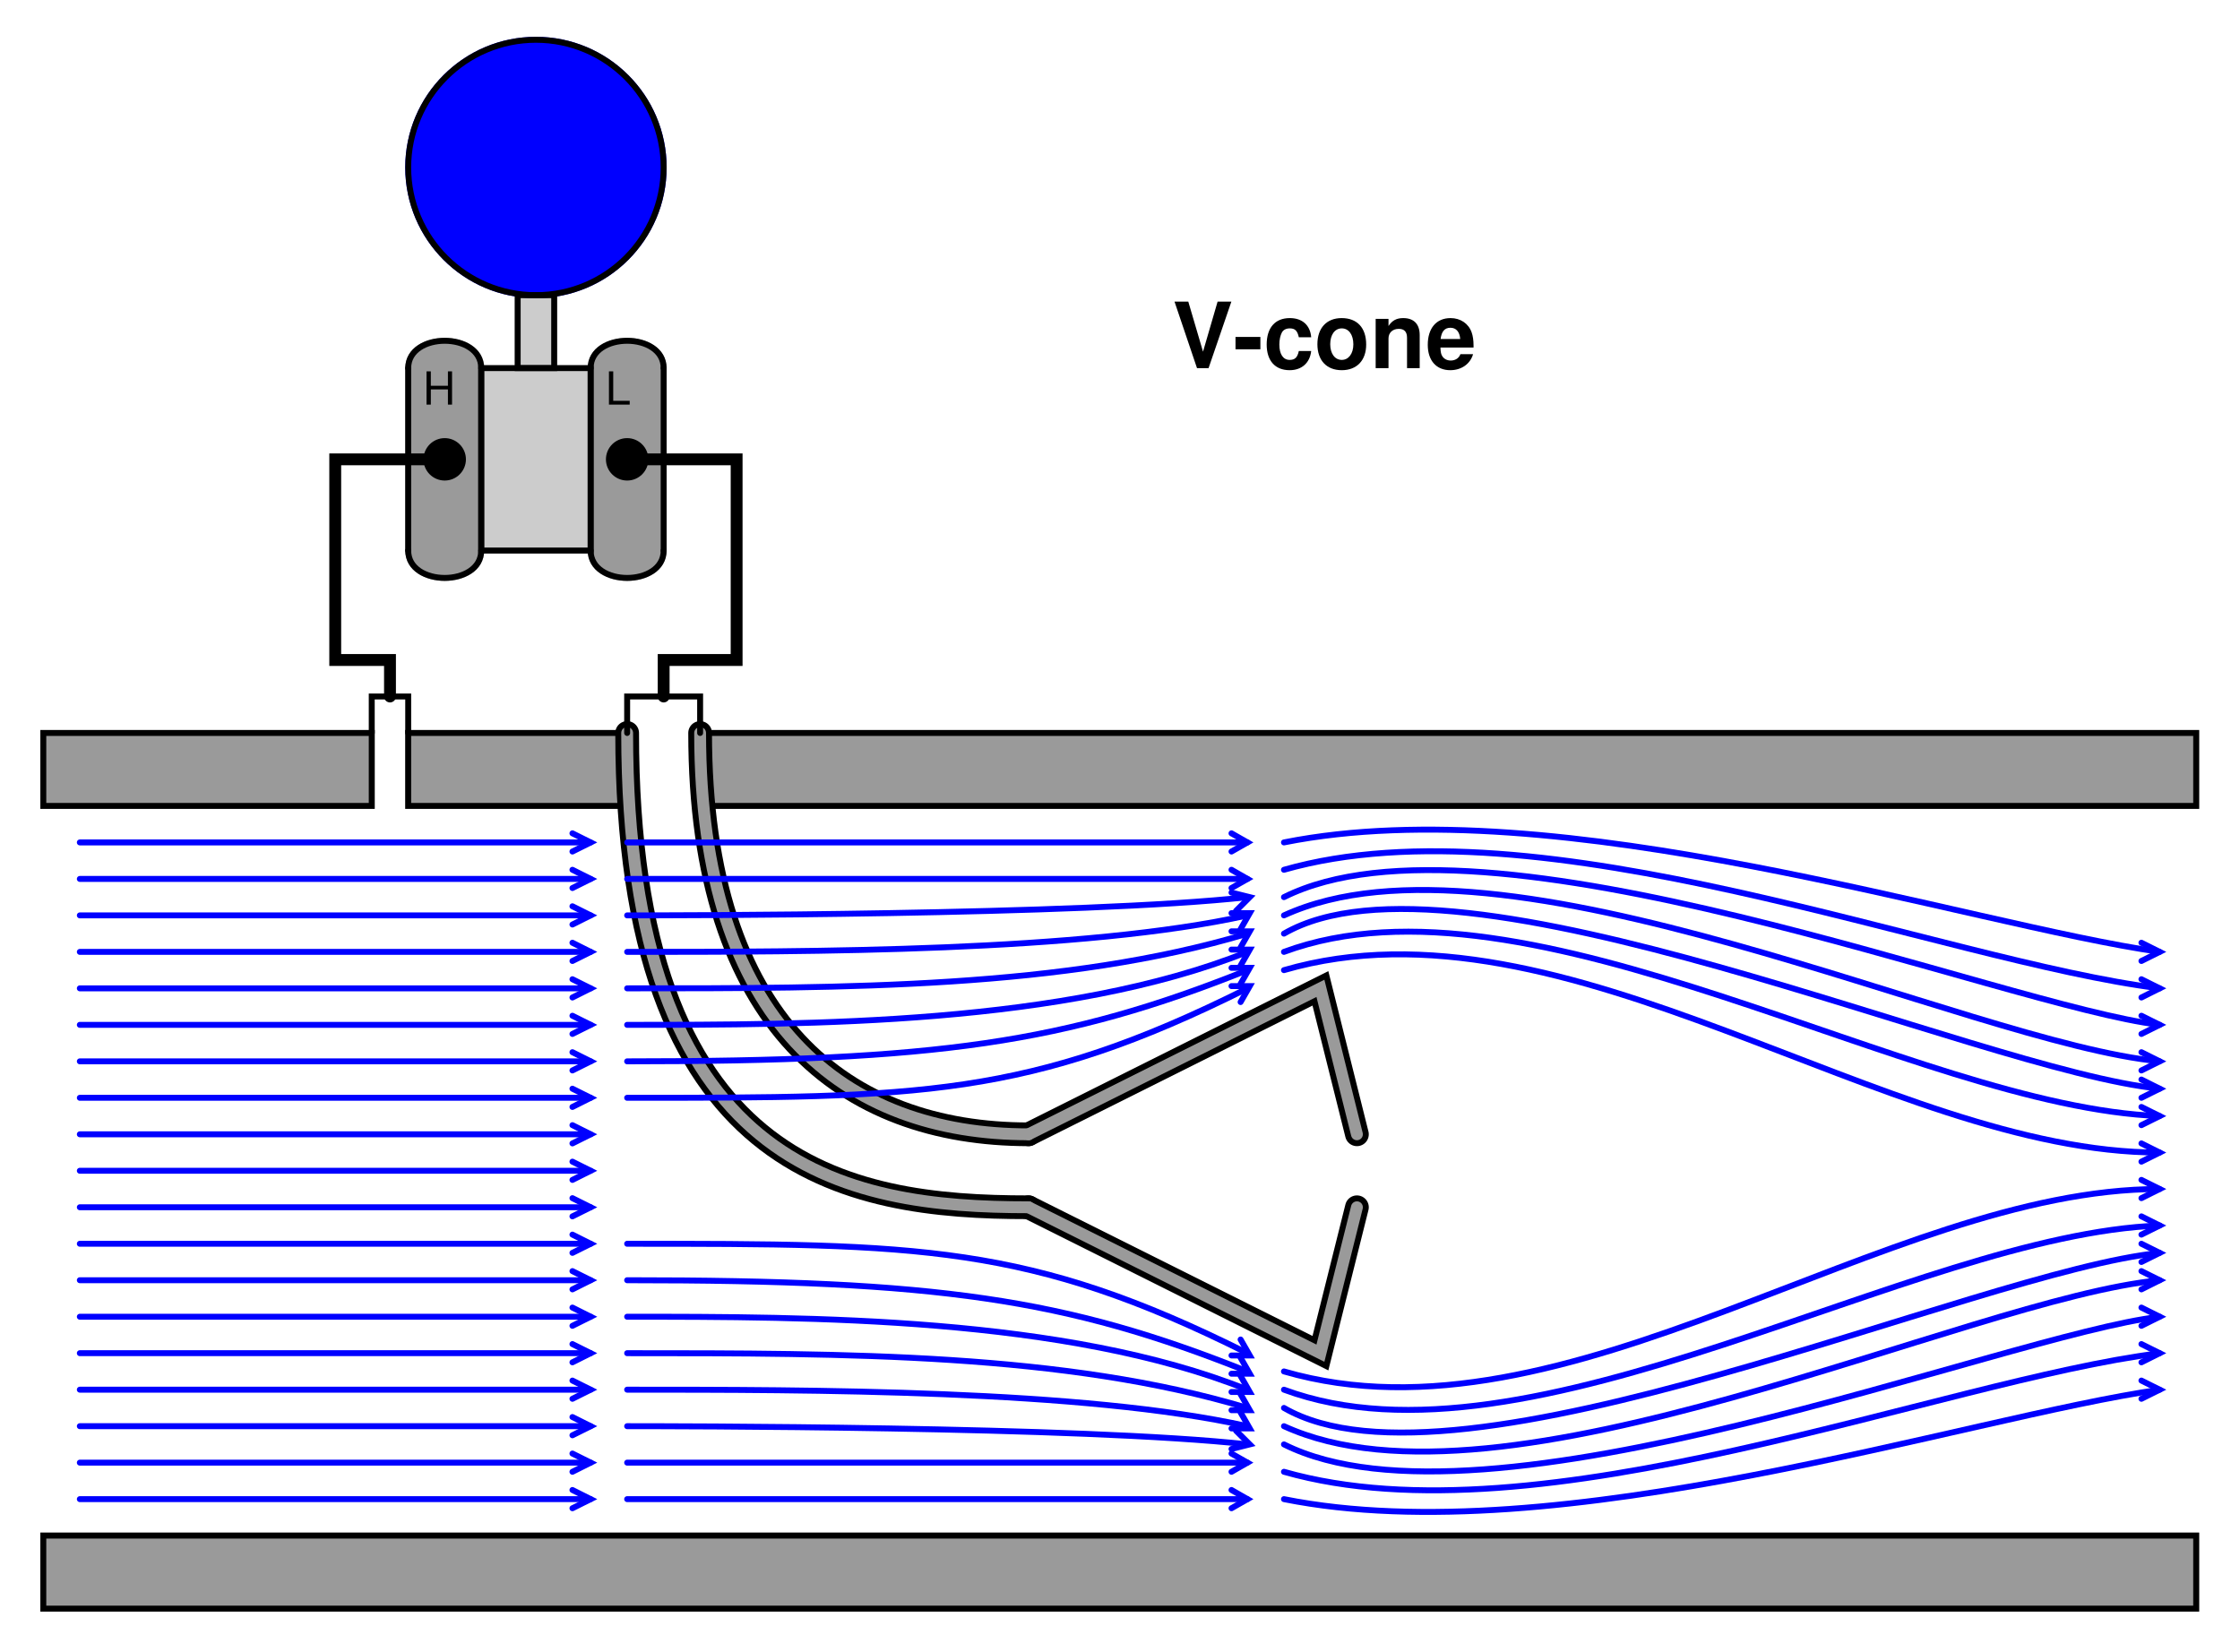 <?xml version="1.0" encoding="UTF-8"?>
<svg xmlns="http://www.w3.org/2000/svg" xmlns:xlink="http://www.w3.org/1999/xlink" viewBox="0 0 220.999 163" version="1.2">
<defs>
<g>
<symbol overflow="visible" id="glyph0-0">
<path style="stroke:none;" d=""/>
</symbol>
<symbol overflow="visible" id="glyph0-1">
<path style="stroke:none;" d="M 2.484 -1.5 L 2.484 0 L 2.891 0 L 2.891 -3.281 L 2.484 -3.281 L 2.484 -1.859 L 0.797 -1.859 L 0.797 -3.281 L 0.375 -3.281 L 0.375 0 L 0.797 0 L 0.797 -1.5 Z M 2.484 -1.5 "/>
</symbol>
<symbol overflow="visible" id="glyph0-2">
<path style="stroke:none;" d="M 0.781 -3.281 L 0.359 -3.281 L 0.359 0 L 2.406 0 L 2.406 -0.375 L 0.781 -0.375 Z M 0.781 -3.281 "/>
</symbol>
<symbol overflow="visible" id="glyph1-0">
<path style="stroke:none;" d=""/>
</symbol>
<symbol overflow="visible" id="glyph1-1">
<path style="stroke:none;" d="M 3.578 0 L 5.828 -6.562 L 4.469 -6.562 L 3.031 -1.625 L 1.578 -6.562 L 0.219 -6.562 L 2.438 0 Z M 3.578 0 "/>
</symbol>
<symbol overflow="visible" id="glyph1-2">
<path style="stroke:none;" d="M 2.688 -3.078 L 0.234 -3.078 L 0.234 -1.859 L 2.688 -1.859 Z M 2.688 -3.078 "/>
</symbol>
<symbol overflow="visible" id="glyph1-3">
<path style="stroke:none;" d="M 4.703 -3.047 C 4.609 -4.234 3.828 -4.938 2.594 -4.938 C 1.141 -4.938 0.312 -3.984 0.312 -2.328 C 0.312 -0.734 1.141 0.203 2.578 0.203 C 3.766 0.203 4.578 -0.516 4.703 -1.688 L 3.484 -1.688 C 3.344 -1.047 3.094 -0.812 2.578 -0.812 C 1.938 -0.812 1.562 -1.375 1.562 -2.328 C 1.562 -2.797 1.656 -3.219 1.812 -3.516 C 1.953 -3.781 2.234 -3.922 2.594 -3.922 C 3.109 -3.922 3.344 -3.688 3.484 -3.047 Z M 4.703 -3.047 "/>
</symbol>
<symbol overflow="visible" id="glyph1-4">
<path style="stroke:none;" d="M 2.703 -4.938 C 1.219 -4.938 0.312 -3.953 0.312 -2.359 C 0.312 -0.766 1.219 0.203 2.719 0.203 C 4.203 0.203 5.125 -0.766 5.125 -2.328 C 5.125 -3.984 4.234 -4.938 2.703 -4.938 Z M 2.719 -3.922 C 3.406 -3.922 3.859 -3.297 3.859 -2.344 C 3.859 -1.438 3.391 -0.812 2.719 -0.812 C 2.031 -0.812 1.578 -1.438 1.578 -2.359 C 1.578 -3.297 2.031 -3.922 2.719 -3.922 Z M 2.719 -3.922 "/>
</symbol>
<symbol overflow="visible" id="glyph1-5">
<path style="stroke:none;" d="M 0.562 -4.859 L 0.562 0 L 1.828 0 L 1.828 -2.922 C 1.828 -3.484 2.219 -3.875 2.844 -3.875 C 3.391 -3.875 3.656 -3.578 3.656 -3 L 3.656 0 L 4.906 0 L 4.906 -3.266 C 4.906 -4.344 4.328 -4.938 3.281 -4.938 C 2.625 -4.938 2.188 -4.703 1.828 -4.156 L 1.828 -4.859 Z M 0.562 -4.859 "/>
</symbol>
<symbol overflow="visible" id="glyph1-6">
<path style="stroke:none;" d="M 4.719 -2.031 C 4.719 -2.141 4.719 -2.188 4.719 -2.25 C 4.719 -2.734 4.656 -3.188 4.531 -3.531 C 4.219 -4.406 3.422 -4.938 2.453 -4.938 C 1.047 -4.938 0.203 -3.938 0.203 -2.297 C 0.203 -0.75 1.047 0.203 2.422 0.203 C 3.516 0.203 4.391 -0.406 4.672 -1.375 L 3.422 -1.375 C 3.281 -0.984 2.922 -0.75 2.469 -0.75 C 2.109 -0.75 1.812 -0.906 1.641 -1.172 C 1.516 -1.359 1.469 -1.578 1.453 -2.031 Z M 1.469 -2.875 C 1.562 -3.625 1.875 -3.984 2.438 -3.984 C 3 -3.984 3.344 -3.594 3.406 -2.875 Z M 1.469 -2.875 "/>
</symbol>
</g>
<clipPath id="clip1">
  <path d="M 35 0.5 L 71 0.5 L 71 35 L 35 35 Z M 35 0.5 "/>
</clipPath>
<clipPath id="clip2">
  <path d="M 35 0.5 L 71 0.5 L 71 35 L 35 35 Z M 35 0.5 "/>
</clipPath>
</defs>
<g id="surface1">
<path style="fill:none;stroke-width:5.85;stroke-linecap:round;stroke-linejoin:miter;stroke:rgb(0%,0%,100%);stroke-opacity:1;stroke-miterlimit:6;" d="M 559.766 784.766 L 577.734 793.75 L 559.766 802.734 " transform="matrix(0.1,0,0,-0.1,0.5,162.5)"/>
<path style="fill:none;stroke-width:5.85;stroke-linecap:round;stroke-linejoin:miter;stroke:rgb(0%,0%,100%);stroke-opacity:1;stroke-miterlimit:6;" d="M 559.766 766.758 L 577.734 757.734 L 559.766 748.75 " transform="matrix(0.1,0,0,-0.1,0.5,162.5)"/>
<path style="fill-rule:evenodd;fill:rgb(60.352%,60.352%,60.352%);fill-opacity:1;stroke-width:5.85;stroke-linecap:round;stroke-linejoin:miter;stroke:rgb(60.352%,60.352%,60.352%);stroke-opacity:1;stroke-miterlimit:6;" d="M 397.734 1261.758 C 397.734 1297.734 469.766 1297.734 469.766 1261.758 " transform="matrix(0.1,0,0,-0.1,0.5,162.5)"/>
<path style="fill-rule:evenodd;fill:rgb(60.352%,60.352%,60.352%);fill-opacity:1;stroke-width:5.85;stroke-linecap:round;stroke-linejoin:miter;stroke:rgb(60.352%,60.352%,60.352%);stroke-opacity:1;stroke-miterlimit:6;" d="M 397.734 1081.758 C 397.734 1045.742 469.766 1045.742 469.766 1081.758 " transform="matrix(0.1,0,0,-0.1,0.5,162.5)"/>
<path style="fill-rule:evenodd;fill:rgb(80.077%,80.077%,80.077%);fill-opacity:1;stroke-width:5.85;stroke-linecap:round;stroke-linejoin:miter;stroke:rgb(80.077%,80.077%,80.077%);stroke-opacity:1;stroke-miterlimit:6;" d="M 505.742 1261.758 L 541.758 1261.758 L 541.758 1333.75 L 505.742 1333.75 Z M 505.742 1261.758 " transform="matrix(0.1,0,0,-0.1,0.5,162.5)"/>
<path style=" stroke:none;fill-rule:evenodd;fill:rgb(0%,0%,100%);fill-opacity:1;" d="M 65.477 16.523 C 65.477 9.566 59.832 3.926 52.875 3.926 C 45.918 3.926 40.273 9.566 40.273 16.523 C 40.273 23.484 45.918 29.125 52.875 29.125 C 59.832 29.125 65.477 23.484 65.477 16.523 "/>
<g clip-path="url(#clip1)" clip-rule="nonzero">
<path style="fill:none;stroke-width:5.85;stroke-linecap:round;stroke-linejoin:miter;stroke:rgb(0%,0%,100%);stroke-opacity:1;stroke-miterlimit:6;" d="M 649.766 1459.766 C 649.766 1529.336 593.32 1585.742 523.75 1585.742 C 454.18 1585.742 397.734 1529.336 397.734 1459.766 C 397.734 1390.156 454.18 1333.75 523.75 1333.75 C 593.32 1333.75 649.766 1390.156 649.766 1459.766 " transform="matrix(0.1,0,0,-0.1,0.5,162.5)"/>
</g>
<path style="fill-rule:evenodd;fill:rgb(60.352%,60.352%,60.352%);fill-opacity:1;stroke-width:5.85;stroke-linecap:round;stroke-linejoin:miter;stroke:rgb(60.352%,60.352%,60.352%);stroke-opacity:1;stroke-miterlimit:6;" d="M 397.734 1081.758 L 469.766 1081.758 L 469.766 1261.758 L 397.734 1261.758 Z M 397.734 1081.758 " transform="matrix(0.1,0,0,-0.1,0.5,162.5)"/>
<path style="fill-rule:evenodd;fill:rgb(0%,0%,0%);fill-opacity:1;stroke-width:5.85;stroke-linecap:round;stroke-linejoin:miter;stroke:rgb(0%,0%,0%);stroke-opacity:1;stroke-miterlimit:6;" d="M 451.758 1171.758 C 451.758 1181.68 443.672 1189.766 433.75 1189.766 C 423.828 1189.766 415.742 1181.68 415.742 1171.758 C 415.742 1161.797 423.828 1153.75 433.75 1153.75 C 443.672 1153.75 451.758 1161.797 451.758 1171.758 " transform="matrix(0.1,0,0,-0.1,0.5,162.5)"/>
<path style="fill-rule:evenodd;fill:rgb(60.352%,60.352%,60.352%);fill-opacity:1;stroke-width:5.85;stroke-linecap:round;stroke-linejoin:miter;stroke:rgb(60.352%,60.352%,60.352%);stroke-opacity:1;stroke-miterlimit:6;" d="M 577.734 1261.758 C 577.734 1297.734 649.766 1297.734 649.766 1261.758 " transform="matrix(0.1,0,0,-0.1,0.5,162.5)"/>
<path style="fill-rule:evenodd;fill:rgb(60.352%,60.352%,60.352%);fill-opacity:1;stroke-width:5.85;stroke-linecap:round;stroke-linejoin:miter;stroke:rgb(60.352%,60.352%,60.352%);stroke-opacity:1;stroke-miterlimit:6;" d="M 577.734 1081.758 C 577.734 1045.742 649.766 1045.742 649.766 1081.758 " transform="matrix(0.1,0,0,-0.1,0.5,162.5)"/>
<path style="fill-rule:evenodd;fill:rgb(60.352%,60.352%,60.352%);fill-opacity:1;stroke-width:5.85;stroke-linecap:round;stroke-linejoin:miter;stroke:rgb(60.352%,60.352%,60.352%);stroke-opacity:1;stroke-miterlimit:6;" d="M 577.734 1081.758 L 649.766 1081.758 L 649.766 1261.758 L 577.734 1261.758 Z M 577.734 1081.758 " transform="matrix(0.1,0,0,-0.1,0.5,162.5)"/>
<path style="fill-rule:evenodd;fill:rgb(0%,0%,0%);fill-opacity:1;stroke-width:5.85;stroke-linecap:round;stroke-linejoin:miter;stroke:rgb(0%,0%,0%);stroke-opacity:1;stroke-miterlimit:6;" d="M 631.758 1171.758 C 631.758 1181.68 623.672 1189.766 613.75 1189.766 C 603.828 1189.766 595.742 1181.68 595.742 1171.758 C 595.742 1161.797 603.828 1153.75 613.75 1153.75 C 623.672 1153.75 631.758 1161.797 631.758 1171.758 " transform="matrix(0.1,0,0,-0.1,0.5,162.5)"/>
<path style="fill-rule:evenodd;fill:rgb(80.077%,80.077%,80.077%);fill-opacity:1;stroke-width:5.85;stroke-linecap:round;stroke-linejoin:miter;stroke:rgb(80.077%,80.077%,80.077%);stroke-opacity:1;stroke-miterlimit:6;" d="M 469.766 1081.758 L 577.734 1081.758 L 577.734 1261.758 L 469.766 1261.758 Z M 469.766 1081.758 " transform="matrix(0.1,0,0,-0.1,0.5,162.5)"/>
<path style="fill:none;stroke-width:5.85;stroke-linecap:round;stroke-linejoin:miter;stroke:rgb(0%,0%,0%);stroke-opacity:1;stroke-miterlimit:6;" d="M 397.734 1261.758 L 397.734 1081.758 " transform="matrix(0.1,0,0,-0.1,0.5,162.5)"/>
<path style="fill:none;stroke-width:5.85;stroke-linecap:round;stroke-linejoin:miter;stroke:rgb(0%,0%,0%);stroke-opacity:1;stroke-miterlimit:6;" d="M 469.766 1081.758 L 469.766 1261.758 " transform="matrix(0.1,0,0,-0.1,0.5,162.5)"/>
<path style="fill:none;stroke-width:5.85;stroke-linecap:round;stroke-linejoin:miter;stroke:rgb(0%,0%,0%);stroke-opacity:1;stroke-miterlimit:6;" d="M 397.734 1261.758 C 397.734 1297.734 469.766 1297.734 469.766 1261.758 " transform="matrix(0.1,0,0,-0.1,0.5,162.5)"/>
<path style="fill:none;stroke-width:5.85;stroke-linecap:round;stroke-linejoin:miter;stroke:rgb(0%,0%,0%);stroke-opacity:1;stroke-miterlimit:6;" d="M 397.734 1081.758 C 397.734 1045.742 469.766 1045.742 469.766 1081.758 " transform="matrix(0.1,0,0,-0.1,0.5,162.5)"/>
<path style="fill:none;stroke-width:5.85;stroke-linecap:round;stroke-linejoin:miter;stroke:rgb(0%,0%,0%);stroke-opacity:1;stroke-miterlimit:6;" d="M 577.734 1081.758 C 577.734 1045.742 649.766 1045.742 649.766 1081.758 " transform="matrix(0.1,0,0,-0.1,0.5,162.5)"/>
<path style="fill:none;stroke-width:5.85;stroke-linecap:round;stroke-linejoin:miter;stroke:rgb(0%,0%,0%);stroke-opacity:1;stroke-miterlimit:6;" d="M 577.734 1261.758 C 577.734 1297.734 649.766 1297.734 649.766 1261.758 " transform="matrix(0.1,0,0,-0.1,0.5,162.5)"/>
<path style="fill:none;stroke-width:5.85;stroke-linecap:round;stroke-linejoin:miter;stroke:rgb(0%,0%,0%);stroke-opacity:1;stroke-miterlimit:6;" d="M 577.734 1081.758 L 577.734 1261.758 " transform="matrix(0.1,0,0,-0.1,0.5,162.5)"/>
<path style="fill:none;stroke-width:5.85;stroke-linecap:round;stroke-linejoin:miter;stroke:rgb(0%,0%,0%);stroke-opacity:1;stroke-miterlimit:6;" d="M 649.766 1081.758 L 649.766 1261.758 " transform="matrix(0.1,0,0,-0.1,0.5,162.5)"/>
<path style="fill:none;stroke-width:5.85;stroke-linecap:round;stroke-linejoin:miter;stroke:rgb(0%,0%,0%);stroke-opacity:1;stroke-miterlimit:6;" d="M 469.766 1081.758 L 577.734 1081.758 L 577.734 1261.758 L 469.766 1261.758 Z M 469.766 1081.758 " transform="matrix(0.1,0,0,-0.1,0.5,162.5)"/>
<g style="fill:rgb(0%,0%,0%);fill-opacity:1;">
  <use xlink:href="#glyph0-1" x="41.708" y="39.925"/>
</g>
<g style="fill:rgb(0%,0%,0%);fill-opacity:1;">
  <use xlink:href="#glyph0-2" x="59.72" y="39.925"/>
</g>
<path style="fill:none;stroke-width:5.85;stroke-linecap:round;stroke-linejoin:miter;stroke:rgb(0%,0%,0%);stroke-opacity:1;stroke-miterlimit:6;" d="M 505.742 1261.758 L 541.758 1261.758 L 541.758 1333.75 L 505.742 1333.75 Z M 505.742 1261.758 " transform="matrix(0.1,0,0,-0.1,0.5,162.5)"/>
<g clip-path="url(#clip2)" clip-rule="nonzero">
<path style="fill:none;stroke-width:5.85;stroke-linecap:round;stroke-linejoin:miter;stroke:rgb(0%,0%,0%);stroke-opacity:1;stroke-miterlimit:6;" d="M 649.766 1459.766 C 649.766 1529.336 593.32 1585.742 523.75 1585.742 C 454.18 1585.742 397.734 1529.336 397.734 1459.766 C 397.734 1390.156 454.18 1333.75 523.75 1333.75 C 593.32 1333.75 649.766 1390.156 649.766 1459.766 " transform="matrix(0.1,0,0,-0.1,0.5,162.5)"/>
</g>
<path style="fill-rule:evenodd;fill:rgb(60.352%,60.352%,60.352%);fill-opacity:1;stroke-width:5.85;stroke-linecap:round;stroke-linejoin:miter;stroke:rgb(60.352%,60.352%,60.352%);stroke-opacity:1;stroke-miterlimit:6;" d="M 37.734 829.766 L 361.758 829.766 L 361.758 901.758 L 37.734 901.758 Z M 37.734 829.766 " transform="matrix(0.1,0,0,-0.1,0.5,162.5)"/>
<path style="fill-rule:evenodd;fill:rgb(60.352%,60.352%,60.352%);fill-opacity:1;stroke-width:5.85;stroke-linecap:round;stroke-linejoin:miter;stroke:rgb(60.352%,60.352%,60.352%);stroke-opacity:1;stroke-miterlimit:6;" d="M 397.734 829.766 L 613.75 829.766 L 613.75 901.758 L 397.734 901.758 Z M 397.734 829.766 " transform="matrix(0.1,0,0,-0.1,0.5,162.5)"/>
<path style="fill-rule:evenodd;fill:rgb(60.352%,60.352%,60.352%);fill-opacity:1;stroke-width:5.85;stroke-linecap:round;stroke-linejoin:miter;stroke:rgb(60.352%,60.352%,60.352%);stroke-opacity:1;stroke-miterlimit:6;" d="M 685.742 829.766 L 2161.758 829.766 L 2161.758 901.758 L 685.742 901.758 Z M 685.742 829.766 " transform="matrix(0.1,0,0,-0.1,0.5,162.5)"/>
<path style="fill-rule:evenodd;fill:rgb(60.352%,60.352%,60.352%);fill-opacity:1;stroke-width:5.85;stroke-linecap:round;stroke-linejoin:miter;stroke:rgb(60.352%,60.352%,60.352%);stroke-opacity:1;stroke-miterlimit:6;" d="M 37.734 37.734 L 2161.758 37.734 L 2161.758 109.766 L 37.734 109.766 Z M 37.734 37.734 " transform="matrix(0.1,0,0,-0.1,0.5,162.5)"/>
<path style="fill:none;stroke-width:5.85;stroke-linecap:round;stroke-linejoin:miter;stroke:rgb(0%,0%,0%);stroke-opacity:1;stroke-miterlimit:6;" d="M 37.734 829.766 L 361.758 829.766 L 361.758 901.758 L 37.734 901.758 Z M 37.734 829.766 " transform="matrix(0.1,0,0,-0.1,0.5,162.5)"/>
<path style="fill:none;stroke-width:5.85;stroke-linecap:round;stroke-linejoin:miter;stroke:rgb(0%,0%,0%);stroke-opacity:1;stroke-miterlimit:6;" d="M 397.734 829.766 L 613.75 829.766 L 613.75 901.758 L 397.734 901.758 Z M 397.734 829.766 " transform="matrix(0.1,0,0,-0.1,0.5,162.5)"/>
<path style="fill:none;stroke-width:5.85;stroke-linecap:round;stroke-linejoin:miter;stroke:rgb(0%,0%,0%);stroke-opacity:1;stroke-miterlimit:6;" d="M 685.742 829.766 L 2161.758 829.766 L 2161.758 901.758 L 685.742 901.758 Z M 685.742 829.766 " transform="matrix(0.1,0,0,-0.1,0.5,162.5)"/>
<path style="fill:none;stroke-width:5.85;stroke-linecap:round;stroke-linejoin:miter;stroke:rgb(0%,0%,0%);stroke-opacity:1;stroke-miterlimit:6;" d="M 37.734 37.734 L 2161.758 37.734 L 2161.758 109.766 L 37.734 109.766 Z M 37.734 37.734 " transform="matrix(0.1,0,0,-0.1,0.5,162.5)"/>
<path style="fill:none;stroke-width:23.4;stroke-linecap:round;stroke-linejoin:miter;stroke:rgb(0%,0%,0%);stroke-opacity:1;stroke-miterlimit:6;" d="M 1009.766 505.742 C 829.766 505.742 685.742 613.75 685.742 901.758 " transform="matrix(0.1,0,0,-0.1,0.5,162.5)"/>
<path style="fill:none;stroke-width:23.4;stroke-linecap:round;stroke-linejoin:miter;stroke:rgb(0%,0%,0%);stroke-opacity:1;stroke-miterlimit:6;" d="M 613.75 901.758 C 613.75 469.766 829.766 433.75 1009.766 433.75 " transform="matrix(0.1,0,0,-0.1,0.5,162.5)"/>
<path style="fill:none;stroke-width:23.4;stroke-linecap:round;stroke-linejoin:miter;stroke:rgb(0%,0%,0%);stroke-opacity:1;stroke-miterlimit:6;" d="M 1333.75 505.742 L 1297.734 649.766 L 1009.766 505.742 " transform="matrix(0.1,0,0,-0.1,0.5,162.5)"/>
<path style="fill:none;stroke-width:23.4;stroke-linecap:round;stroke-linejoin:miter;stroke:rgb(0%,0%,0%);stroke-opacity:1;stroke-miterlimit:6;" d="M 1333.75 433.75 L 1297.734 289.766 L 1009.766 433.75 " transform="matrix(0.1,0,0,-0.1,0.5,162.5)"/>
<path style="fill:none;stroke-width:11.7;stroke-linecap:round;stroke-linejoin:miter;stroke:rgb(60.352%,60.352%,60.352%);stroke-opacity:1;stroke-miterlimit:6;" d="M 1009.766 505.742 C 829.766 505.742 685.742 613.75 685.742 901.758 " transform="matrix(0.1,0,0,-0.1,0.5,162.5)"/>
<path style="fill:none;stroke-width:11.7;stroke-linecap:round;stroke-linejoin:miter;stroke:rgb(60.352%,60.352%,60.352%);stroke-opacity:1;stroke-miterlimit:6;" d="M 613.75 901.758 C 613.75 469.766 829.766 433.75 1009.766 433.75 " transform="matrix(0.1,0,0,-0.1,0.5,162.5)"/>
<path style="fill:none;stroke-width:11.7;stroke-linecap:round;stroke-linejoin:miter;stroke:rgb(60.352%,60.352%,60.352%);stroke-opacity:1;stroke-miterlimit:6;" d="M 1333.75 505.742 L 1297.734 649.766 L 1009.766 505.742 " transform="matrix(0.1,0,0,-0.1,0.5,162.5)"/>
<path style="fill:none;stroke-width:11.7;stroke-linecap:round;stroke-linejoin:miter;stroke:rgb(60.352%,60.352%,60.352%);stroke-opacity:1;stroke-miterlimit:6;" d="M 1333.75 433.75 L 1297.734 289.766 L 1009.766 433.75 " transform="matrix(0.1,0,0,-0.1,0.5,162.5)"/>
<path style="fill:none;stroke-width:5.85;stroke-linecap:round;stroke-linejoin:miter;stroke:rgb(0%,0%,0%);stroke-opacity:1;stroke-miterlimit:6;" d="M 397.734 901.758 L 397.734 937.734 L 361.758 937.734 L 361.758 901.758 " transform="matrix(0.1,0,0,-0.1,0.5,162.5)"/>
<path style="fill:none;stroke-width:5.85;stroke-linecap:round;stroke-linejoin:miter;stroke:rgb(0%,0%,0%);stroke-opacity:1;stroke-miterlimit:6;" d="M 685.742 901.758 L 685.742 937.734 L 613.75 937.734 L 613.75 901.758 " transform="matrix(0.1,0,0,-0.1,0.5,162.5)"/>
<path style="fill:none;stroke-width:11.7;stroke-linecap:round;stroke-linejoin:miter;stroke:rgb(0%,0%,0%);stroke-opacity:1;stroke-miterlimit:6;" d="M 433.75 1171.758 L 325.742 1171.758 L 325.742 973.75 L 379.766 973.75 L 379.766 937.734 " transform="matrix(0.1,0,0,-0.1,0.5,162.5)"/>
<path style="fill:none;stroke-width:11.7;stroke-linecap:round;stroke-linejoin:miter;stroke:rgb(0%,0%,0%);stroke-opacity:1;stroke-miterlimit:6;" d="M 649.766 937.734 L 649.766 973.75 L 721.758 973.75 L 721.758 1171.758 L 613.75 1171.758 " transform="matrix(0.1,0,0,-0.1,0.5,162.5)"/>
<path style="fill:none;stroke-width:5.85;stroke-linecap:round;stroke-linejoin:miter;stroke:rgb(0%,0%,100%);stroke-opacity:1;stroke-miterlimit:6;" d="M 73.75 793.75 L 577.734 793.75 " transform="matrix(0.1,0,0,-0.1,0.5,162.5)"/>
<path style="fill:none;stroke-width:5.85;stroke-linecap:round;stroke-linejoin:miter;stroke:rgb(0%,0%,100%);stroke-opacity:1;stroke-miterlimit:6;" d="M 73.75 757.734 L 577.734 757.734 " transform="matrix(0.1,0,0,-0.1,0.5,162.5)"/>
<path style="fill:none;stroke-width:5.85;stroke-linecap:round;stroke-linejoin:miter;stroke:rgb(0%,0%,100%);stroke-opacity:1;stroke-miterlimit:6;" d="M 559.766 712.734 L 577.734 721.758 L 559.766 730.742 " transform="matrix(0.1,0,0,-0.1,0.5,162.5)"/>
<path style="fill:none;stroke-width:5.85;stroke-linecap:round;stroke-linejoin:miter;stroke:rgb(0%,0%,100%);stroke-opacity:1;stroke-miterlimit:6;" d="M 559.766 694.766 L 577.734 685.742 L 559.766 676.758 " transform="matrix(0.1,0,0,-0.1,0.5,162.5)"/>
<path style="fill:none;stroke-width:5.85;stroke-linecap:round;stroke-linejoin:miter;stroke:rgb(0%,0%,100%);stroke-opacity:1;stroke-miterlimit:6;" d="M 73.75 721.758 L 577.734 721.758 " transform="matrix(0.1,0,0,-0.1,0.5,162.5)"/>
<path style="fill:none;stroke-width:5.85;stroke-linecap:round;stroke-linejoin:miter;stroke:rgb(0%,0%,100%);stroke-opacity:1;stroke-miterlimit:6;" d="M 73.75 685.742 L 577.734 685.742 " transform="matrix(0.1,0,0,-0.1,0.5,162.5)"/>
<path style="fill:none;stroke-width:5.85;stroke-linecap:round;stroke-linejoin:miter;stroke:rgb(0%,0%,100%);stroke-opacity:1;stroke-miterlimit:6;" d="M 559.766 640.742 L 577.734 649.766 L 559.766 658.75 " transform="matrix(0.1,0,0,-0.1,0.5,162.5)"/>
<path style="fill:none;stroke-width:5.85;stroke-linecap:round;stroke-linejoin:miter;stroke:rgb(0%,0%,100%);stroke-opacity:1;stroke-miterlimit:6;" d="M 559.766 622.734 L 577.734 613.75 L 559.766 604.766 " transform="matrix(0.1,0,0,-0.1,0.5,162.5)"/>
<path style="fill:none;stroke-width:5.85;stroke-linecap:round;stroke-linejoin:miter;stroke:rgb(0%,0%,100%);stroke-opacity:1;stroke-miterlimit:6;" d="M 73.75 649.766 L 577.734 649.766 " transform="matrix(0.1,0,0,-0.1,0.5,162.5)"/>
<path style="fill:none;stroke-width:5.85;stroke-linecap:round;stroke-linejoin:miter;stroke:rgb(0%,0%,100%);stroke-opacity:1;stroke-miterlimit:6;" d="M 73.75 613.75 L 577.734 613.75 " transform="matrix(0.1,0,0,-0.1,0.5,162.5)"/>
<path style="fill:none;stroke-width:5.85;stroke-linecap:round;stroke-linejoin:miter;stroke:rgb(0%,0%,100%);stroke-opacity:1;stroke-miterlimit:6;" d="M 559.766 568.75 L 577.734 577.734 L 559.766 586.758 " transform="matrix(0.1,0,0,-0.1,0.5,162.5)"/>
<path style="fill:none;stroke-width:5.85;stroke-linecap:round;stroke-linejoin:miter;stroke:rgb(0%,0%,100%);stroke-opacity:1;stroke-miterlimit:6;" d="M 559.766 550.742 L 577.734 541.758 L 559.766 532.734 " transform="matrix(0.1,0,0,-0.1,0.5,162.5)"/>
<path style="fill:none;stroke-width:5.85;stroke-linecap:round;stroke-linejoin:miter;stroke:rgb(0%,0%,100%);stroke-opacity:1;stroke-miterlimit:6;" d="M 73.75 577.734 L 577.734 577.734 " transform="matrix(0.1,0,0,-0.1,0.5,162.5)"/>
<path style="fill:none;stroke-width:5.85;stroke-linecap:round;stroke-linejoin:miter;stroke:rgb(0%,0%,100%);stroke-opacity:1;stroke-miterlimit:6;" d="M 73.75 541.758 L 577.734 541.758 " transform="matrix(0.1,0,0,-0.1,0.5,162.5)"/>
<path style="fill:none;stroke-width:5.85;stroke-linecap:round;stroke-linejoin:miter;stroke:rgb(0%,0%,100%);stroke-opacity:1;stroke-miterlimit:6;" d="M 559.766 496.758 L 577.734 505.742 L 559.766 514.766 " transform="matrix(0.1,0,0,-0.1,0.5,162.5)"/>
<path style="fill:none;stroke-width:5.85;stroke-linecap:round;stroke-linejoin:miter;stroke:rgb(0%,0%,100%);stroke-opacity:1;stroke-miterlimit:6;" d="M 559.766 478.75 L 577.734 469.766 L 559.766 460.742 " transform="matrix(0.1,0,0,-0.1,0.5,162.5)"/>
<path style="fill:none;stroke-width:5.85;stroke-linecap:round;stroke-linejoin:miter;stroke:rgb(0%,0%,100%);stroke-opacity:1;stroke-miterlimit:6;" d="M 73.75 505.742 L 577.734 505.742 " transform="matrix(0.1,0,0,-0.1,0.5,162.5)"/>
<path style="fill:none;stroke-width:5.85;stroke-linecap:round;stroke-linejoin:miter;stroke:rgb(0%,0%,100%);stroke-opacity:1;stroke-miterlimit:6;" d="M 73.75 469.766 L 577.734 469.766 " transform="matrix(0.1,0,0,-0.1,0.5,162.5)"/>
<path style="fill:none;stroke-width:5.85;stroke-linecap:round;stroke-linejoin:miter;stroke:rgb(0%,0%,100%);stroke-opacity:1;stroke-miterlimit:6;" d="M 559.766 424.766 L 577.734 433.75 L 559.766 442.734 " transform="matrix(0.1,0,0,-0.1,0.5,162.5)"/>
<path style="fill:none;stroke-width:5.85;stroke-linecap:round;stroke-linejoin:miter;stroke:rgb(0%,0%,100%);stroke-opacity:1;stroke-miterlimit:6;" d="M 559.766 406.758 L 577.734 397.734 L 559.766 388.75 " transform="matrix(0.1,0,0,-0.1,0.5,162.5)"/>
<path style="fill:none;stroke-width:5.85;stroke-linecap:round;stroke-linejoin:miter;stroke:rgb(0%,0%,100%);stroke-opacity:1;stroke-miterlimit:6;" d="M 73.75 433.75 L 577.734 433.75 " transform="matrix(0.1,0,0,-0.1,0.5,162.5)"/>
<path style="fill:none;stroke-width:5.85;stroke-linecap:round;stroke-linejoin:miter;stroke:rgb(0%,0%,100%);stroke-opacity:1;stroke-miterlimit:6;" d="M 73.75 397.734 L 577.734 397.734 " transform="matrix(0.1,0,0,-0.1,0.5,162.5)"/>
<path style="fill:none;stroke-width:5.85;stroke-linecap:round;stroke-linejoin:miter;stroke:rgb(0%,0%,100%);stroke-opacity:1;stroke-miterlimit:6;" d="M 559.766 352.734 L 577.734 361.758 L 559.766 370.742 " transform="matrix(0.1,0,0,-0.1,0.5,162.5)"/>
<path style="fill:none;stroke-width:5.85;stroke-linecap:round;stroke-linejoin:miter;stroke:rgb(0%,0%,100%);stroke-opacity:1;stroke-miterlimit:6;" d="M 559.766 334.766 L 577.734 325.742 L 559.766 316.758 " transform="matrix(0.1,0,0,-0.1,0.5,162.5)"/>
<path style="fill:none;stroke-width:5.85;stroke-linecap:round;stroke-linejoin:miter;stroke:rgb(0%,0%,100%);stroke-opacity:1;stroke-miterlimit:6;" d="M 73.75 361.758 L 577.734 361.758 " transform="matrix(0.1,0,0,-0.1,0.5,162.5)"/>
<path style="fill:none;stroke-width:5.85;stroke-linecap:round;stroke-linejoin:miter;stroke:rgb(0%,0%,100%);stroke-opacity:1;stroke-miterlimit:6;" d="M 73.75 325.742 L 577.734 325.742 " transform="matrix(0.1,0,0,-0.1,0.5,162.5)"/>
<path style="fill:none;stroke-width:5.85;stroke-linecap:round;stroke-linejoin:miter;stroke:rgb(0%,0%,100%);stroke-opacity:1;stroke-miterlimit:6;" d="M 559.766 280.742 L 577.734 289.766 L 559.766 298.75 " transform="matrix(0.1,0,0,-0.1,0.5,162.5)"/>
<path style="fill:none;stroke-width:5.85;stroke-linecap:round;stroke-linejoin:miter;stroke:rgb(0%,0%,100%);stroke-opacity:1;stroke-miterlimit:6;" d="M 559.766 262.734 L 577.734 253.75 L 559.766 244.766 " transform="matrix(0.1,0,0,-0.1,0.5,162.5)"/>
<path style="fill:none;stroke-width:5.85;stroke-linecap:round;stroke-linejoin:miter;stroke:rgb(0%,0%,100%);stroke-opacity:1;stroke-miterlimit:6;" d="M 73.75 289.766 L 577.734 289.766 " transform="matrix(0.1,0,0,-0.1,0.5,162.5)"/>
<path style="fill:none;stroke-width:5.85;stroke-linecap:round;stroke-linejoin:miter;stroke:rgb(0%,0%,100%);stroke-opacity:1;stroke-miterlimit:6;" d="M 73.75 253.75 L 577.734 253.75 " transform="matrix(0.1,0,0,-0.1,0.5,162.5)"/>
<path style="fill:none;stroke-width:5.85;stroke-linecap:round;stroke-linejoin:miter;stroke:rgb(0%,0%,100%);stroke-opacity:1;stroke-miterlimit:6;" d="M 559.766 208.75 L 577.734 217.734 L 559.766 226.758 " transform="matrix(0.1,0,0,-0.1,0.5,162.5)"/>
<path style="fill:none;stroke-width:5.85;stroke-linecap:round;stroke-linejoin:miter;stroke:rgb(0%,0%,100%);stroke-opacity:1;stroke-miterlimit:6;" d="M 559.766 190.742 L 577.734 181.758 L 559.766 172.734 " transform="matrix(0.1,0,0,-0.1,0.5,162.5)"/>
<path style="fill:none;stroke-width:5.85;stroke-linecap:round;stroke-linejoin:miter;stroke:rgb(0%,0%,100%);stroke-opacity:1;stroke-miterlimit:6;" d="M 73.75 217.734 L 577.734 217.734 " transform="matrix(0.1,0,0,-0.1,0.5,162.5)"/>
<path style="fill:none;stroke-width:5.85;stroke-linecap:round;stroke-linejoin:miter;stroke:rgb(0%,0%,100%);stroke-opacity:1;stroke-miterlimit:6;" d="M 73.75 181.758 L 577.734 181.758 " transform="matrix(0.1,0,0,-0.1,0.5,162.5)"/>
<path style="fill:none;stroke-width:5.85;stroke-linecap:round;stroke-linejoin:miter;stroke:rgb(0%,0%,100%);stroke-opacity:1;stroke-miterlimit:6;" d="M 559.766 154.766 L 577.734 145.742 L 559.766 136.758 " transform="matrix(0.1,0,0,-0.1,0.5,162.5)"/>
<path style="fill:none;stroke-width:5.85;stroke-linecap:round;stroke-linejoin:miter;stroke:rgb(0%,0%,100%);stroke-opacity:1;stroke-miterlimit:6;" d="M 73.75 145.742 L 577.734 145.742 " transform="matrix(0.1,0,0,-0.1,0.5,162.5)"/>
<path style="fill:none;stroke-width:5.85;stroke-linecap:round;stroke-linejoin:miter;stroke:rgb(0%,0%,100%);stroke-opacity:1;stroke-miterlimit:6;" d="M 613.75 397.734 C 901.758 397.734 1009.766 397.734 1225.742 289.766 " transform="matrix(0.1,0,0,-0.1,0.5,162.5)"/>
<path style="fill:none;stroke-width:5.85;stroke-linecap:round;stroke-linejoin:miter;stroke:rgb(0%,0%,100%);stroke-opacity:1;stroke-miterlimit:6;" d="M 1218.984 303.242 L 1228.008 287.5 L 1210 287.5 " transform="matrix(0.1,0,0,-0.1,0.5,162.5)"/>
<path style="fill:none;stroke-width:5.85;stroke-linecap:round;stroke-linejoin:miter;stroke:rgb(0%,0%,100%);stroke-opacity:1;stroke-miterlimit:6;" d="M 613.75 361.758 C 919.766 361.758 1045.742 343.75 1225.742 271.758 " transform="matrix(0.1,0,0,-0.1,0.5,162.5)"/>
<path style="fill:none;stroke-width:5.85;stroke-linecap:round;stroke-linejoin:miter;stroke:rgb(0%,0%,100%);stroke-opacity:1;stroke-miterlimit:6;" d="M 1225.742 145.742 L 613.75 145.742 " transform="matrix(0.1,0,0,-0.1,0.5,162.5)"/>
<path style="fill:none;stroke-width:5.85;stroke-linecap:round;stroke-linejoin:miter;stroke:rgb(0%,0%,100%);stroke-opacity:1;stroke-miterlimit:6;" d="M 1225.742 181.758 L 613.75 181.758 " transform="matrix(0.1,0,0,-0.1,0.5,162.5)"/>
<path style="fill:none;stroke-width:5.85;stroke-linecap:round;stroke-linejoin:miter;stroke:rgb(0%,0%,100%);stroke-opacity:1;stroke-miterlimit:6;" d="M 613.75 325.742 C 793.75 325.742 1045.742 325.742 1225.742 253.75 " transform="matrix(0.1,0,0,-0.1,0.5,162.5)"/>
<path style="fill:none;stroke-width:5.85;stroke-linecap:round;stroke-linejoin:miter;stroke:rgb(0%,0%,100%);stroke-opacity:1;stroke-miterlimit:6;" d="M 613.75 289.766 C 829.766 289.766 1045.742 289.766 1225.742 235.742 " transform="matrix(0.1,0,0,-0.1,0.5,162.5)"/>
<path style="fill:none;stroke-width:5.85;stroke-linecap:round;stroke-linejoin:miter;stroke:rgb(0%,0%,100%);stroke-opacity:1;stroke-miterlimit:6;" d="M 613.75 253.75 C 793.75 253.75 1063.75 253.75 1225.742 217.734 " transform="matrix(0.1,0,0,-0.1,0.5,162.5)"/>
<path style="fill:none;stroke-width:5.85;stroke-linecap:round;stroke-linejoin:miter;stroke:rgb(0%,0%,100%);stroke-opacity:1;stroke-miterlimit:6;" d="M 613.75 217.734 C 649.766 217.734 1063.75 217.734 1225.742 199.766 " transform="matrix(0.1,0,0,-0.1,0.5,162.5)"/>
<path style="fill:none;stroke-width:5.85;stroke-linecap:round;stroke-linejoin:miter;stroke:rgb(0%,0%,100%);stroke-opacity:1;stroke-miterlimit:6;" d="M 1218.984 285.234 L 1228.008 269.492 L 1210 269.492 " transform="matrix(0.1,0,0,-0.1,0.5,162.5)"/>
<path style="fill:none;stroke-width:5.85;stroke-linecap:round;stroke-linejoin:miter;stroke:rgb(0%,0%,100%);stroke-opacity:1;stroke-miterlimit:6;" d="M 1218.984 267.266 L 1228.008 251.484 L 1210 251.484 " transform="matrix(0.1,0,0,-0.1,0.5,162.5)"/>
<path style="fill:none;stroke-width:5.85;stroke-linecap:round;stroke-linejoin:miter;stroke:rgb(0%,0%,100%);stroke-opacity:1;stroke-miterlimit:6;" d="M 1218.984 249.258 L 1228.008 233.516 L 1210 233.516 " transform="matrix(0.1,0,0,-0.1,0.5,162.5)"/>
<path style="fill:none;stroke-width:5.85;stroke-linecap:round;stroke-linejoin:miter;stroke:rgb(0%,0%,100%);stroke-opacity:1;stroke-miterlimit:6;" d="M 1218.984 231.25 L 1228.008 215.508 L 1210 215.508 " transform="matrix(0.1,0,0,-0.1,0.5,162.5)"/>
<path style="fill:none;stroke-width:5.85;stroke-linecap:round;stroke-linejoin:miter;stroke:rgb(0%,0%,100%);stroke-opacity:1;stroke-miterlimit:6;" d="M 1214.492 213.242 L 1228.008 199.766 L 1210 195.234 " transform="matrix(0.1,0,0,-0.1,0.5,162.5)"/>
<path style="fill:none;stroke-width:5.85;stroke-linecap:round;stroke-linejoin:miter;stroke:rgb(0%,0%,100%);stroke-opacity:1;stroke-miterlimit:6;" d="M 1210 190.742 L 1225.742 181.758 L 1210 172.734 " transform="matrix(0.1,0,0,-0.1,0.5,162.5)"/>
<path style="fill:none;stroke-width:5.85;stroke-linecap:round;stroke-linejoin:miter;stroke:rgb(0%,0%,100%);stroke-opacity:1;stroke-miterlimit:6;" d="M 1210 154.766 L 1225.742 145.742 L 1210 136.758 " transform="matrix(0.1,0,0,-0.1,0.5,162.5)"/>
<path style="fill:none;stroke-width:5.85;stroke-linecap:round;stroke-linejoin:miter;stroke:rgb(0%,0%,100%);stroke-opacity:1;stroke-miterlimit:6;" d="M 1261.758 271.758 C 1540.742 190.742 1855.742 451.758 2125.742 451.758 " transform="matrix(0.1,0,0,-0.1,0.5,162.5)"/>
<path style="fill:none;stroke-width:5.85;stroke-linecap:round;stroke-linejoin:miter;stroke:rgb(0%,0%,100%);stroke-opacity:1;stroke-miterlimit:6;" d="M 1261.758 253.75 C 1504.766 163.75 1882.734 406.758 2125.742 415.742 " transform="matrix(0.1,0,0,-0.1,0.5,162.5)"/>
<path style="fill:none;stroke-width:5.85;stroke-linecap:round;stroke-linejoin:miter;stroke:rgb(0%,0%,100%);stroke-opacity:1;stroke-miterlimit:6;" d="M 1261.758 235.742 C 1432.734 136.758 1945.742 370.742 2125.742 388.75 " transform="matrix(0.1,0,0,-0.1,0.5,162.5)"/>
<path style="fill:none;stroke-width:5.85;stroke-linecap:round;stroke-linejoin:miter;stroke:rgb(0%,0%,100%);stroke-opacity:1;stroke-miterlimit:6;" d="M 1261.758 217.734 C 1477.734 118.75 1936.758 343.75 2125.742 361.758 " transform="matrix(0.1,0,0,-0.1,0.5,162.5)"/>
<path style="fill:none;stroke-width:5.85;stroke-linecap:round;stroke-linejoin:miter;stroke:rgb(0%,0%,100%);stroke-opacity:1;stroke-miterlimit:6;" d="M 1261.758 199.766 C 1459.766 100.742 1972.734 307.734 2125.742 325.742 " transform="matrix(0.1,0,0,-0.1,0.5,162.5)"/>
<path style="fill:none;stroke-width:5.85;stroke-linecap:round;stroke-linejoin:miter;stroke:rgb(0%,0%,100%);stroke-opacity:1;stroke-miterlimit:6;" d="M 1261.758 172.734 C 1513.75 100.742 1909.766 262.734 2125.742 289.766 " transform="matrix(0.1,0,0,-0.1,0.5,162.5)"/>
<path style="fill:none;stroke-width:5.85;stroke-linecap:round;stroke-linejoin:miter;stroke:rgb(0%,0%,100%);stroke-opacity:1;stroke-miterlimit:6;" d="M 1261.758 145.742 C 1531.758 91.758 1936.758 226.758 2125.742 253.75 " transform="matrix(0.1,0,0,-0.1,0.5,162.5)"/>
<path style="fill:none;stroke-width:5.85;stroke-linecap:round;stroke-linejoin:miter;stroke:rgb(0%,0%,100%);stroke-opacity:1;stroke-miterlimit:6;" d="M 2107.734 442.734 L 2125.742 451.758 L 2107.734 460.742 " transform="matrix(0.1,0,0,-0.1,0.5,162.5)"/>
<path style="fill:none;stroke-width:5.85;stroke-linecap:round;stroke-linejoin:miter;stroke:rgb(0%,0%,100%);stroke-opacity:1;stroke-miterlimit:6;" d="M 2107.734 406.758 L 2125.742 415.742 L 2107.734 424.766 " transform="matrix(0.1,0,0,-0.1,0.5,162.5)"/>
<path style="fill:none;stroke-width:5.85;stroke-linecap:round;stroke-linejoin:miter;stroke:rgb(0%,0%,100%);stroke-opacity:1;stroke-miterlimit:6;" d="M 2107.734 379.766 L 2125.742 388.75 L 2107.734 397.734 " transform="matrix(0.1,0,0,-0.1,0.5,162.5)"/>
<path style="fill:none;stroke-width:5.85;stroke-linecap:round;stroke-linejoin:miter;stroke:rgb(0%,0%,100%);stroke-opacity:1;stroke-miterlimit:6;" d="M 2107.734 352.734 L 2125.742 361.758 L 2107.734 370.742 " transform="matrix(0.1,0,0,-0.1,0.5,162.5)"/>
<path style="fill:none;stroke-width:5.85;stroke-linecap:round;stroke-linejoin:miter;stroke:rgb(0%,0%,100%);stroke-opacity:1;stroke-miterlimit:6;" d="M 2107.734 316.758 L 2125.742 325.742 L 2107.734 334.766 " transform="matrix(0.1,0,0,-0.1,0.5,162.5)"/>
<path style="fill:none;stroke-width:5.85;stroke-linecap:round;stroke-linejoin:miter;stroke:rgb(0%,0%,100%);stroke-opacity:1;stroke-miterlimit:6;" d="M 2107.734 280.742 L 2125.742 289.766 L 2107.734 298.75 " transform="matrix(0.1,0,0,-0.1,0.5,162.5)"/>
<path style="fill:none;stroke-width:5.85;stroke-linecap:round;stroke-linejoin:miter;stroke:rgb(0%,0%,100%);stroke-opacity:1;stroke-miterlimit:6;" d="M 2107.734 244.766 L 2125.742 253.75 L 2107.734 262.734 " transform="matrix(0.1,0,0,-0.1,0.5,162.5)"/>
<path style="fill:none;stroke-width:5.85;stroke-linecap:round;stroke-linejoin:miter;stroke:rgb(0%,0%,100%);stroke-opacity:1;stroke-miterlimit:6;" d="M 1261.758 667.734 C 1540.742 748.75 1855.742 487.734 2125.742 487.734 " transform="matrix(0.1,0,0,-0.1,0.5,162.5)"/>
<path style="fill:none;stroke-width:5.85;stroke-linecap:round;stroke-linejoin:miter;stroke:rgb(0%,0%,100%);stroke-opacity:1;stroke-miterlimit:6;" d="M 1261.758 685.742 C 1504.766 775.742 1882.734 532.734 2125.742 523.75 " transform="matrix(0.1,0,0,-0.1,0.5,162.5)"/>
<path style="fill:none;stroke-width:5.85;stroke-linecap:round;stroke-linejoin:miter;stroke:rgb(0%,0%,100%);stroke-opacity:1;stroke-miterlimit:6;" d="M 1261.758 703.75 C 1432.734 802.734 1945.742 568.75 2125.742 550.742 " transform="matrix(0.1,0,0,-0.1,0.5,162.5)"/>
<path style="fill:none;stroke-width:5.85;stroke-linecap:round;stroke-linejoin:miter;stroke:rgb(0%,0%,100%);stroke-opacity:1;stroke-miterlimit:6;" d="M 1261.758 721.758 C 1477.734 820.742 1936.758 595.742 2125.742 577.734 " transform="matrix(0.1,0,0,-0.1,0.5,162.5)"/>
<path style="fill:none;stroke-width:5.85;stroke-linecap:round;stroke-linejoin:miter;stroke:rgb(0%,0%,100%);stroke-opacity:1;stroke-miterlimit:6;" d="M 1261.758 739.766 C 1459.766 838.75 1972.734 631.758 2125.742 613.75 " transform="matrix(0.1,0,0,-0.1,0.5,162.5)"/>
<path style="fill:none;stroke-width:5.85;stroke-linecap:round;stroke-linejoin:miter;stroke:rgb(0%,0%,100%);stroke-opacity:1;stroke-miterlimit:6;" d="M 1261.758 766.758 C 1513.75 838.75 1909.766 676.758 2125.742 649.766 " transform="matrix(0.1,0,0,-0.1,0.5,162.5)"/>
<path style="fill:none;stroke-width:5.85;stroke-linecap:round;stroke-linejoin:miter;stroke:rgb(0%,0%,100%);stroke-opacity:1;stroke-miterlimit:6;" d="M 1261.758 793.75 C 1531.758 847.734 1936.758 712.734 2125.742 685.742 " transform="matrix(0.1,0,0,-0.1,0.5,162.5)"/>
<path style="fill:none;stroke-width:5.85;stroke-linecap:round;stroke-linejoin:miter;stroke:rgb(0%,0%,100%);stroke-opacity:1;stroke-miterlimit:6;" d="M 2107.734 496.758 L 2125.742 487.734 L 2107.734 478.75 " transform="matrix(0.1,0,0,-0.1,0.5,162.5)"/>
<path style="fill:none;stroke-width:5.85;stroke-linecap:round;stroke-linejoin:miter;stroke:rgb(0%,0%,100%);stroke-opacity:1;stroke-miterlimit:6;" d="M 2107.734 532.734 L 2125.742 523.75 L 2107.734 514.766 " transform="matrix(0.1,0,0,-0.1,0.5,162.5)"/>
<path style="fill:none;stroke-width:5.85;stroke-linecap:round;stroke-linejoin:miter;stroke:rgb(0%,0%,100%);stroke-opacity:1;stroke-miterlimit:6;" d="M 2107.734 559.766 L 2125.742 550.742 L 2107.734 541.758 " transform="matrix(0.1,0,0,-0.1,0.5,162.5)"/>
<path style="fill:none;stroke-width:5.85;stroke-linecap:round;stroke-linejoin:miter;stroke:rgb(0%,0%,100%);stroke-opacity:1;stroke-miterlimit:6;" d="M 2107.734 586.758 L 2125.742 577.734 L 2107.734 568.75 " transform="matrix(0.1,0,0,-0.1,0.5,162.5)"/>
<path style="fill:none;stroke-width:5.85;stroke-linecap:round;stroke-linejoin:miter;stroke:rgb(0%,0%,100%);stroke-opacity:1;stroke-miterlimit:6;" d="M 2107.734 622.734 L 2125.742 613.75 L 2107.734 604.766 " transform="matrix(0.1,0,0,-0.1,0.5,162.5)"/>
<path style="fill:none;stroke-width:5.85;stroke-linecap:round;stroke-linejoin:miter;stroke:rgb(0%,0%,100%);stroke-opacity:1;stroke-miterlimit:6;" d="M 2107.734 658.75 L 2125.742 649.766 L 2107.734 640.742 " transform="matrix(0.1,0,0,-0.1,0.5,162.5)"/>
<path style="fill:none;stroke-width:5.85;stroke-linecap:round;stroke-linejoin:miter;stroke:rgb(0%,0%,100%);stroke-opacity:1;stroke-miterlimit:6;" d="M 2107.734 694.766 L 2125.742 685.742 L 2107.734 676.758 " transform="matrix(0.1,0,0,-0.1,0.5,162.5)"/>
<path style="fill:none;stroke-width:5.85;stroke-linecap:round;stroke-linejoin:miter;stroke:rgb(0%,0%,100%);stroke-opacity:1;stroke-miterlimit:6;" d="M 613.75 541.758 C 901.758 541.758 1009.766 541.758 1225.742 649.766 " transform="matrix(0.1,0,0,-0.1,0.5,162.5)"/>
<path style="fill:none;stroke-width:5.85;stroke-linecap:round;stroke-linejoin:miter;stroke:rgb(0%,0%,100%);stroke-opacity:1;stroke-miterlimit:6;" d="M 1218.984 636.25 L 1228.008 651.992 L 1210 651.992 " transform="matrix(0.1,0,0,-0.1,0.5,162.5)"/>
<path style="fill:none;stroke-width:5.85;stroke-linecap:round;stroke-linejoin:miter;stroke:rgb(0%,0%,100%);stroke-opacity:1;stroke-miterlimit:6;" d="M 613.75 577.734 C 919.766 577.734 1045.742 595.742 1225.742 667.734 " transform="matrix(0.1,0,0,-0.1,0.5,162.5)"/>
<path style="fill:none;stroke-width:5.85;stroke-linecap:round;stroke-linejoin:miter;stroke:rgb(0%,0%,100%);stroke-opacity:1;stroke-miterlimit:6;" d="M 1225.742 793.75 L 613.75 793.75 " transform="matrix(0.1,0,0,-0.1,0.5,162.5)"/>
<path style="fill:none;stroke-width:5.85;stroke-linecap:round;stroke-linejoin:miter;stroke:rgb(0%,0%,100%);stroke-opacity:1;stroke-miterlimit:6;" d="M 1225.742 757.734 L 613.75 757.734 " transform="matrix(0.1,0,0,-0.1,0.5,162.5)"/>
<path style="fill:none;stroke-width:5.85;stroke-linecap:round;stroke-linejoin:miter;stroke:rgb(0%,0%,100%);stroke-opacity:1;stroke-miterlimit:6;" d="M 613.75 613.75 C 793.75 613.75 1045.742 613.75 1225.742 685.742 " transform="matrix(0.1,0,0,-0.1,0.5,162.5)"/>
<path style="fill:none;stroke-width:5.85;stroke-linecap:round;stroke-linejoin:miter;stroke:rgb(0%,0%,100%);stroke-opacity:1;stroke-miterlimit:6;" d="M 613.75 649.766 C 829.766 649.766 1045.742 649.766 1225.742 703.75 " transform="matrix(0.1,0,0,-0.1,0.5,162.5)"/>
<path style="fill:none;stroke-width:5.85;stroke-linecap:round;stroke-linejoin:miter;stroke:rgb(0%,0%,100%);stroke-opacity:1;stroke-miterlimit:6;" d="M 613.75 685.742 C 793.75 685.742 1063.75 685.742 1225.742 721.758 " transform="matrix(0.1,0,0,-0.1,0.5,162.5)"/>
<path style="fill:none;stroke-width:5.85;stroke-linecap:round;stroke-linejoin:miter;stroke:rgb(0%,0%,100%);stroke-opacity:1;stroke-miterlimit:6;" d="M 613.75 721.758 C 649.766 721.758 1063.75 721.758 1225.742 739.766 " transform="matrix(0.1,0,0,-0.1,0.5,162.5)"/>
<path style="fill:none;stroke-width:5.85;stroke-linecap:round;stroke-linejoin:miter;stroke:rgb(0%,0%,100%);stroke-opacity:1;stroke-miterlimit:6;" d="M 1218.984 654.258 L 1228.008 670 L 1210 670 " transform="matrix(0.1,0,0,-0.1,0.5,162.5)"/>
<path style="fill:none;stroke-width:5.85;stroke-linecap:round;stroke-linejoin:miter;stroke:rgb(0%,0%,100%);stroke-opacity:1;stroke-miterlimit:6;" d="M 1218.984 672.266 L 1228.008 688.008 L 1210 688.008 " transform="matrix(0.1,0,0,-0.1,0.5,162.5)"/>
<path style="fill:none;stroke-width:5.85;stroke-linecap:round;stroke-linejoin:miter;stroke:rgb(0%,0%,100%);stroke-opacity:1;stroke-miterlimit:6;" d="M 1218.984 690.234 L 1228.008 706.016 L 1210 706.016 " transform="matrix(0.1,0,0,-0.1,0.5,162.5)"/>
<path style="fill:none;stroke-width:5.85;stroke-linecap:round;stroke-linejoin:miter;stroke:rgb(0%,0%,100%);stroke-opacity:1;stroke-miterlimit:6;" d="M 1218.984 708.242 L 1228.008 723.984 L 1210 723.984 " transform="matrix(0.1,0,0,-0.1,0.5,162.5)"/>
<path style="fill:none;stroke-width:5.85;stroke-linecap:round;stroke-linejoin:miter;stroke:rgb(0%,0%,100%);stroke-opacity:1;stroke-miterlimit:6;" d="M 1214.492 726.25 L 1228.008 739.766 L 1210 744.258 " transform="matrix(0.1,0,0,-0.1,0.5,162.5)"/>
<path style="fill:none;stroke-width:5.85;stroke-linecap:round;stroke-linejoin:miter;stroke:rgb(0%,0%,100%);stroke-opacity:1;stroke-miterlimit:6;" d="M 1210 748.75 L 1225.742 757.734 L 1210 766.758 " transform="matrix(0.1,0,0,-0.1,0.5,162.5)"/>
<path style="fill:none;stroke-width:5.85;stroke-linecap:round;stroke-linejoin:miter;stroke:rgb(0%,0%,100%);stroke-opacity:1;stroke-miterlimit:6;" d="M 1210 784.766 L 1225.742 793.75 L 1210 802.734 " transform="matrix(0.1,0,0,-0.1,0.5,162.5)"/>
<g style="fill:rgb(0%,0%,0%);fill-opacity:1;">
  <use xlink:href="#glyph1-1" x="115.659" y="36.325"/>
  <use xlink:href="#glyph1-2" x="121.662" y="36.325"/>
  <use xlink:href="#glyph1-3" x="124.659" y="36.325"/>
  <use xlink:href="#glyph1-4" x="129.663" y="36.325"/>
  <use xlink:href="#glyph1-5" x="135.162" y="36.325"/>
  <use xlink:href="#glyph1-6" x="140.661" y="36.325"/>
</g>
</g>
</svg>
